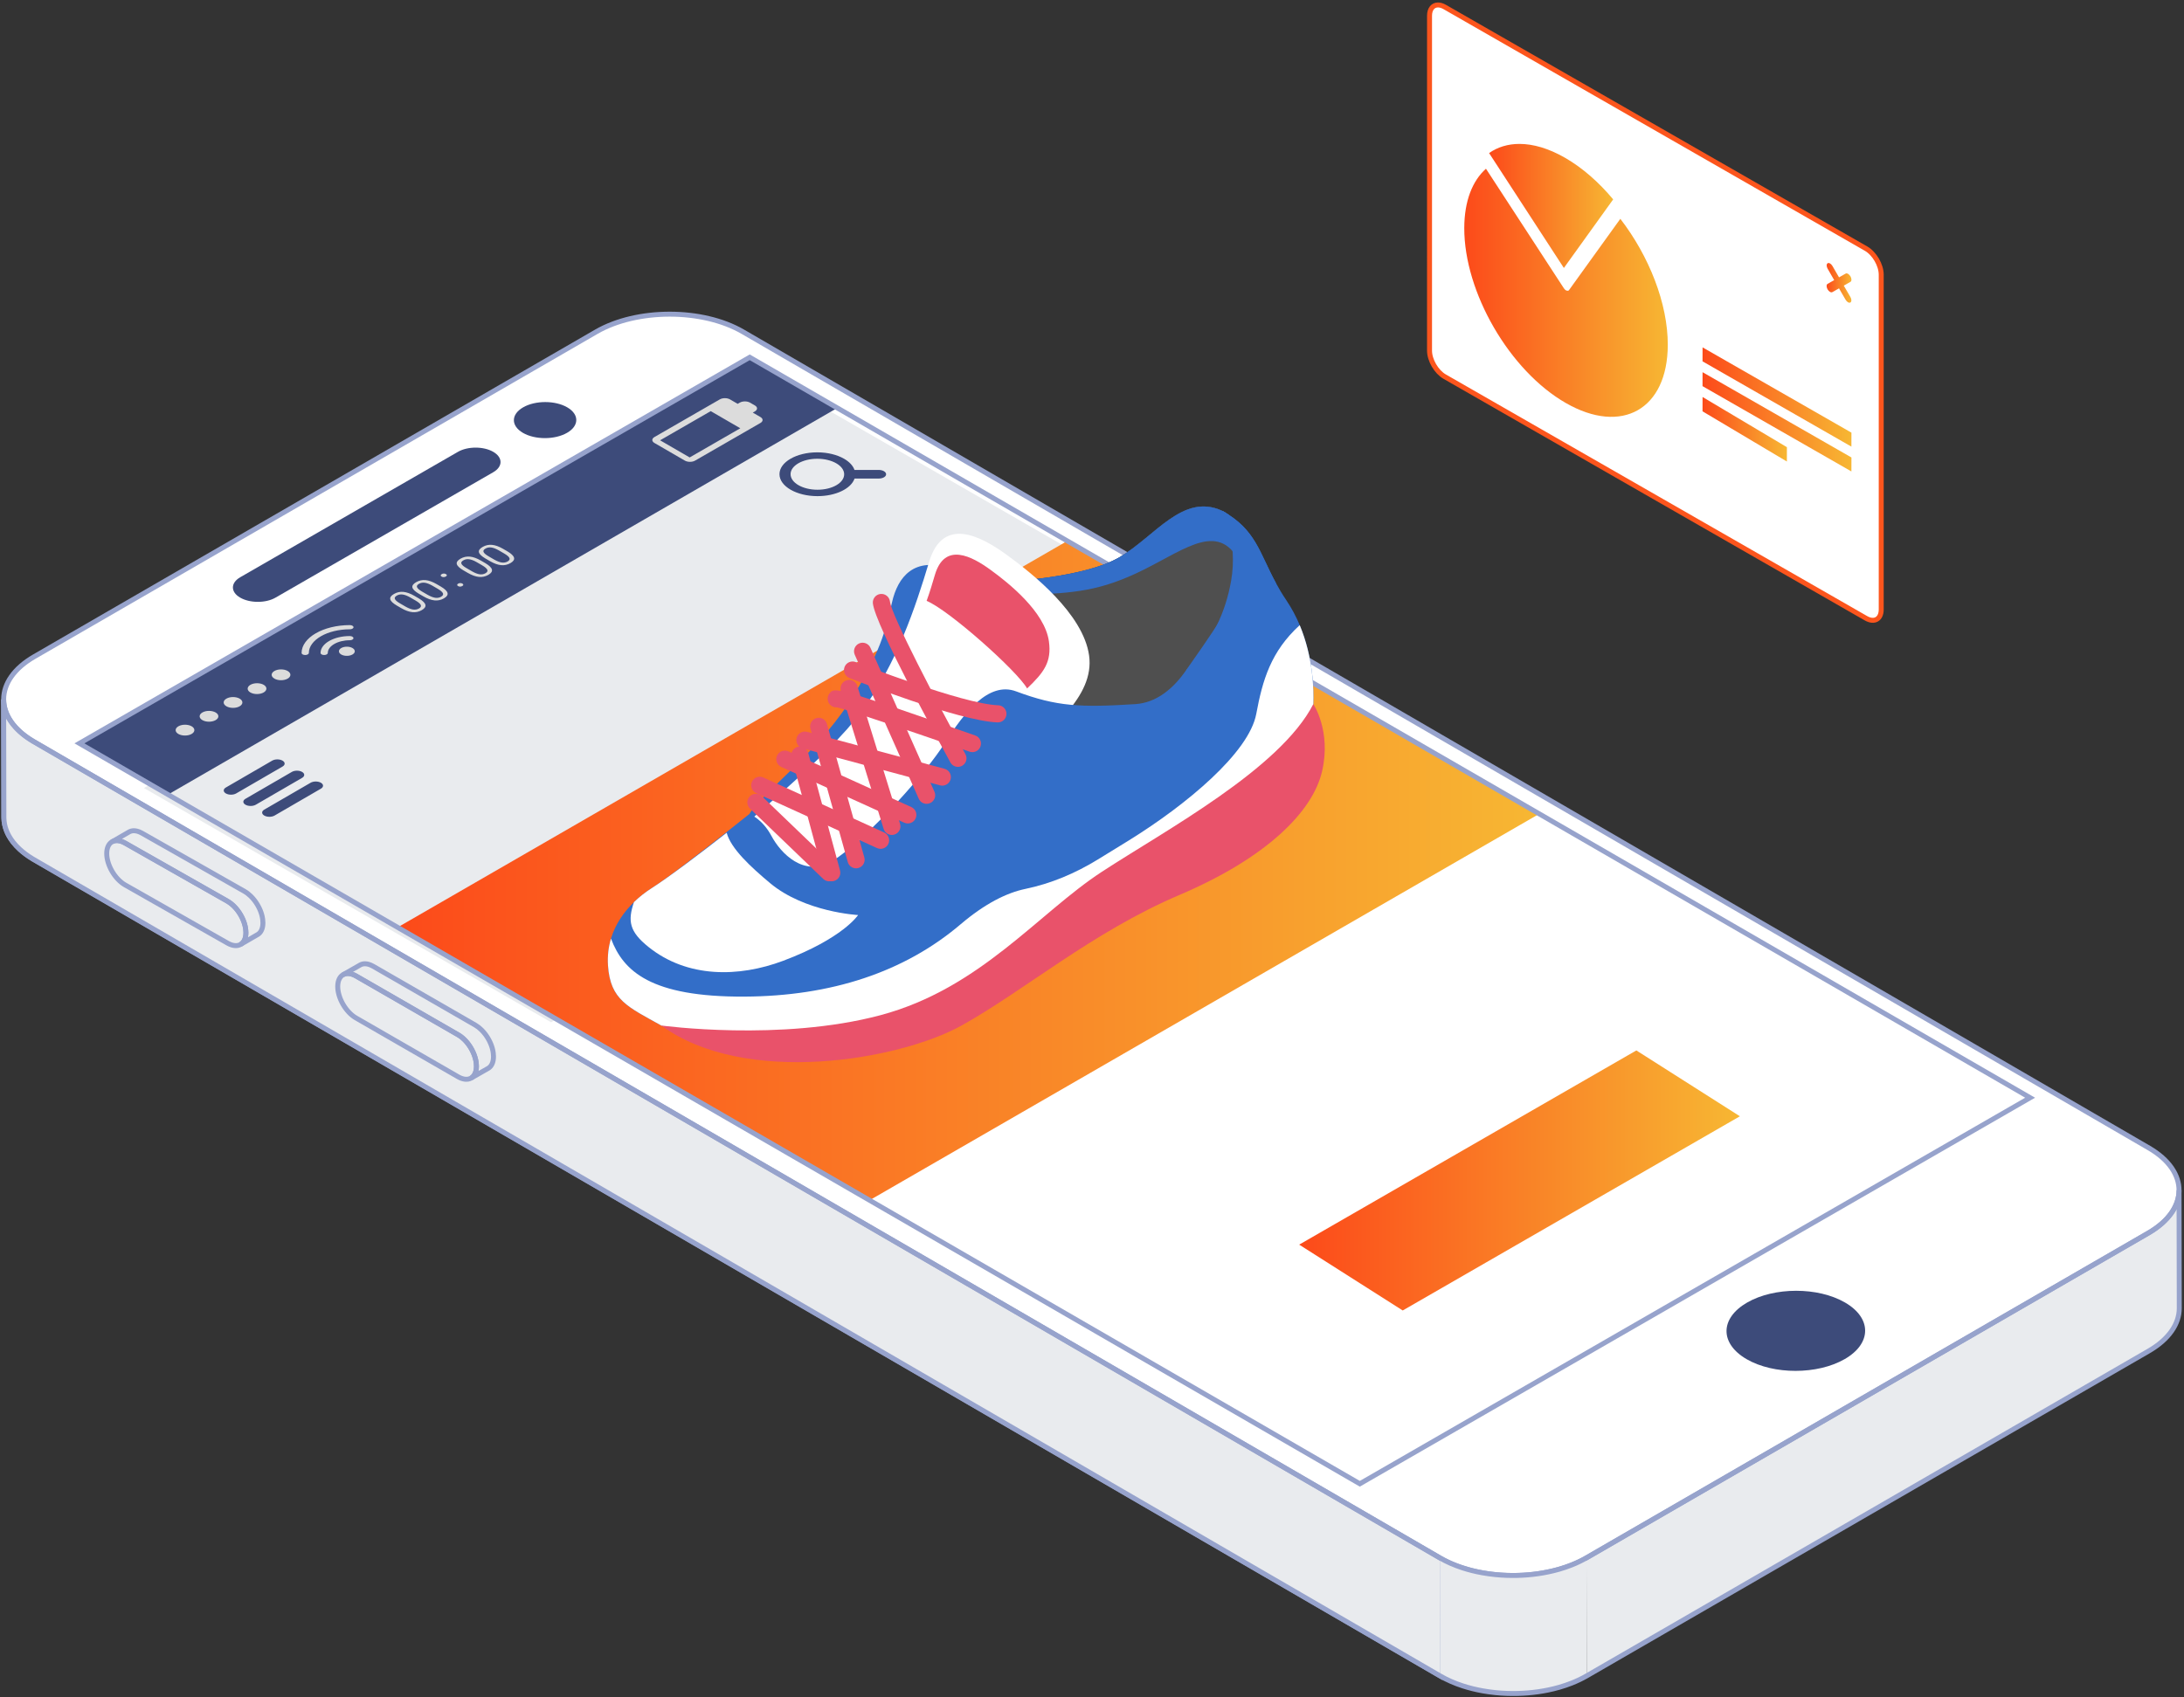 <svg xmlns="http://www.w3.org/2000/svg" width="440" height="342" viewBox="0 0 440 342">
  <rect x="0" y="0" width="440" height="342" fill="#333333" stroke="none"/>
  <defs>
    <linearGradient id="ai-tracking-landing-a" x1="0%" y1="50%" y2="50%">
      <stop offset="0%" stop-color="#FC4A1A"/>
      <stop offset="100%" stop-color="#F7B733"/>
    </linearGradient>
  </defs>
  <g fill="none" fill-rule="evenodd" transform="translate(0 1)">
    <g transform="translate(0 62)">
      <path stroke="#97A3CC" d="M0.739,78.129 C0.75,78.528 0.796,78.929 0.875,79.327 C0.953,79.722 1.067,80.114 1.212,80.503 C1.363,80.903 1.548,81.299 1.769,81.691 C2.007,82.114 2.287,82.531 2.609,82.941 C2.984,83.418 3.417,83.884 3.904,84.336 C4.656,85.03 5.539,85.689 6.556,86.302 C6.641,86.352 6.725,86.402 6.812,86.452 L290.089,250.935 L290.138,274.72 L6.859,110.238 C6.773,110.186 6.688,110.136 6.604,110.086 C5.586,109.473 4.703,108.813 3.952,108.12 C3.464,107.668 3.033,107.202 2.656,106.724 C2.334,106.315 2.056,105.898 1.816,105.475 C1.595,105.083 1.411,104.686 1.26,104.287 C1.114,103.896 1.002,103.504 0.923,103.111 C0.843,102.713 0.799,102.312 0.787,101.913 C0.784,101.851 0.784,101.791 0.783,101.729 L0.736,77.945 C0.736,78.007 0.737,78.067 0.739,78.129 Z"/>
      <path fill="#E9EBEE" d="M.739 78.129C.75 78.528.796 78.929.875 79.327.953 79.722 1.067 80.114 1.212 80.503 1.363 80.903 1.548 81.299 1.769 81.691 2.007 82.114 2.287 82.531 2.609 82.941 2.984 83.418 3.417 83.884 3.904 84.336 4.656 85.03 5.539 85.689 6.556 86.302 6.641 86.352 6.725 86.402 6.812 86.452L290.089 250.935 290.138 274.72 6.859 110.238C6.773 110.186 6.688 110.136 6.604 110.086 5.586 109.473 4.703 108.813 3.952 108.12 3.464 107.668 3.033 107.202 2.656 106.724 2.334 106.315 2.056 105.898 1.816 105.475 1.595 105.083 1.411 104.686 1.26 104.287 1.114 103.896 1.002 103.504.923 103.111.843 102.713.799 102.312.787 101.913.784 101.851.784 101.791.783 101.729L.736 77.945C.736 78.007.737 78.067.739 78.129M439.001 176.833C439.009 179.956 436.949 183.083 432.833 185.465L319.613 250.926 319.66 274.71 432.88 209.249C436.999 206.869 439.056 203.74 439.048 200.617L439.001 176.833z"/>
      <path fill="#FFF" d="M6.908,69.319 C-1.284,74.055 -1.327,81.717 6.812,86.453 L290.09,250.935 C298.213,255.663 311.42,255.663 319.614,250.927 L432.832,185.466 C441.008,180.738 441.067,173.067 432.944,168.34 L149.667,3.858 C141.527,-0.879 128.302,-0.869 120.128,3.858 L6.908,69.319 Z"/>
      <path stroke="#97A3CC" d="M6.908,69.319 C-1.284,74.055 -1.327,81.717 6.812,86.453 L290.09,250.935 C298.213,255.663 311.42,255.663 319.614,250.927 L432.832,185.466 C441.008,180.738 441.067,173.067 432.944,168.34 L149.667,3.858 C141.527,-0.879 128.302,-0.869 120.128,3.858 L6.908,69.319 Z"/>
      <path fill="#E9EBEE" d="M319.613,250.926 C318.667,251.473 317.656,251.957 316.592,252.377 C315.774,252.701 314.924,252.985 314.054,253.236 C313.34,253.439 312.612,253.617 311.873,253.771 C311.192,253.912 310.502,254.032 309.803,254.132 C309.131,254.226 308.455,254.303 307.773,254.359 C307.09,254.415 306.405,254.452 305.719,254.468 C305.007,254.487 304.293,254.482 303.582,254.457 C302.808,254.432 302.036,254.381 301.269,254.304 C300.373,254.214 299.484,254.09 298.611,253.933 C297.251,253.688 295.927,253.36 294.662,252.948 C293.024,252.416 291.481,251.746 290.091,250.935 L290.138,274.721 C291.53,275.528 293.071,276.2 294.71,276.732 C295.976,277.143 297.299,277.472 298.658,277.717 C299.532,277.874 300.42,277.998 301.316,278.088 C302.083,278.163 302.855,278.216 303.631,278.241 C304.342,278.266 305.054,278.271 305.766,278.252 C306.453,278.234 307.138,278.198 307.82,278.142 C308.502,278.086 309.179,278.01 309.85,277.914 C310.549,277.815 311.24,277.696 311.92,277.553 C312.66,277.401 313.389,277.223 314.101,277.02 C314.974,276.77 315.821,276.485 316.639,276.16 C317.703,275.74 318.716,275.257 319.661,274.71 L319.613,250.926 Z"/>
      <path stroke="#97A3CC" d="M439.001,176.833 C439.009,179.956 436.949,183.083 432.833,185.465 L319.613,250.926 C318.669,251.473 317.656,251.957 316.592,252.377 C315.774,252.7 314.925,252.986 314.054,253.237 C313.34,253.439 312.612,253.618 311.873,253.77 C311.192,253.913 310.501,254.032 309.802,254.131 C309.131,254.227 308.454,254.302 307.773,254.358 C307.09,254.416 306.405,254.451 305.719,254.469 C305.007,254.485 304.293,254.482 303.584,254.458 C302.808,254.432 302.035,254.38 301.269,254.304 C300.373,254.215 299.484,254.091 298.611,253.932 C297.251,253.688 295.927,253.36 294.661,252.948 C293.024,252.416 291.481,251.745 290.091,250.935 L6.812,86.452 C6.726,86.402 6.641,86.352 6.556,86.302 C5.539,85.689 4.656,85.03 3.905,84.336 C3.417,83.884 2.984,83.418 2.609,82.941 C2.287,82.531 2.007,82.114 1.769,81.691 C1.548,81.299 1.362,80.903 1.212,80.503 C1.067,80.114 0.955,79.722 0.875,79.327 C0.796,78.929 0.75,78.528 0.738,78.129 C0.737,78.067 0.735,78.007 0.735,77.945 L0.783,101.729 C0.784,101.791 0.784,101.851 0.787,101.913 C0.799,102.312 0.843,102.713 0.924,103.111 C1.002,103.504 1.115,103.896 1.261,104.285 C1.409,104.686 1.595,105.083 1.816,105.475 C2.055,105.898 2.335,106.315 2.656,106.724 C3.033,107.202 3.464,107.668 3.952,108.12 C4.703,108.813 5.587,109.473 6.604,110.086 C6.688,110.136 6.773,110.186 6.859,110.236 L290.138,274.72 C291.53,275.529 293.071,276.201 294.71,276.732 C295.975,277.143 297.298,277.471 298.658,277.716 C299.532,277.874 300.42,277.997 301.316,278.087 C302.084,278.164 302.855,278.216 303.631,278.242 C304.341,278.266 305.055,278.27 305.766,278.251 C306.453,278.235 307.139,278.198 307.82,278.142 C308.502,278.086 309.178,278.009 309.849,277.915 C310.548,277.815 311.24,277.695 311.921,277.554 C312.659,277.401 313.389,277.222 314.101,277.019 C314.973,276.77 315.821,276.484 316.641,276.16 C317.703,275.74 318.716,275.256 319.66,274.71 L432.88,209.249 C436.999,206.869 439.056,203.74 439.048,200.617 L439.001,176.833 Z"/>
      <polygon fill="#E9EBEE" points="16 86.796 273.957 236 409 158.204 151.043 9"/>
      <polygon fill="#FFF" points="16 86.796 273.957 236 409 158.204 151.043 9"/>
      <polygon fill="#E9EBEE" points="29 95.799 111.024 143 246 65.201 163.976 18"/>
      <polygon fill="url(#ai-tracking-landing-a)" points="80 123.937 174.956 179 310 101.064 215.044 46"/>
      <polygon fill="#3D4B7A" points="16 86.972 34.046 97 169 19.027 150.954 9"/>
      <polygon stroke="#97A3CC" points="16 86.796 273.957 236 409 158.204 151.043 9"/>
      <g transform="translate(21 17)">
        <path fill="#3D4B7A" d="M84.397 2.082C86.855.667 90.835.667 93.277 2.082 95.722 3.498 95.708 5.799 93.249 7.216 90.774 8.642 86.794 8.642 84.351 7.226 81.91 5.809 81.921 3.508 84.397 2.082zM27.403 36.319C25.439 37.451 25.429 39.294 27.38 40.425 29.348 41.566 32.538 41.567 34.501 40.435L78.364 15.165C80.328 14.034 80.338 12.189 78.371 11.05 76.419 9.918 73.228 9.918 71.264 11.05L27.403 36.319zM330.993 182.476C325.498 185.642 325.433 190.728 330.891 193.895 336.314 197.04 345.151 197.04 350.648 193.874 356.107 190.728 356.135 185.621 350.711 182.476 345.253 179.31 336.451 179.33 330.993 182.476"/>
        <path stroke="#97A3CC" d="M78.375,132.194 C78.353,132.025 78.324,131.854 78.287,131.681 C78.258,131.541 78.222,131.4 78.184,131.259 C78.148,131.134 78.11,131.009 78.069,130.884 C78.031,130.768 77.989,130.653 77.945,130.539 C77.902,130.428 77.857,130.32 77.81,130.209 C77.762,130.102 77.715,129.996 77.664,129.892 C77.614,129.786 77.561,129.683 77.506,129.58 C77.452,129.476 77.393,129.374 77.334,129.273 C77.272,129.167 77.21,129.064 77.145,128.963 C77.076,128.855 77.005,128.749 76.933,128.647 C76.853,128.535 76.772,128.425 76.688,128.316 C76.591,128.192 76.493,128.07 76.389,127.954 C76.26,127.806 76.126,127.662 75.987,127.525 C75.601,127.146 75.184,126.821 74.75,126.569 L54.177,114.715 C54.001,114.615 53.829,114.53 53.661,114.46 C53.514,114.399 53.368,114.349 53.226,114.311 C53.116,114.282 53.008,114.258 52.902,114.242 C52.808,114.227 52.717,114.219 52.627,114.216 C52.544,114.211 52.463,114.213 52.382,114.216 C52.307,114.221 52.232,114.23 52.16,114.242 C52.089,114.255 52.02,114.271 51.952,114.291 C51.886,114.31 51.821,114.333 51.758,114.358 C51.694,114.386 51.632,114.416 51.573,114.449 L48.597,116.147 L48.114,116.422 C48.122,116.419 48.129,116.416 48.135,116.412 C48.195,116.378 48.257,116.349 48.32,116.321 C48.384,116.296 48.449,116.272 48.515,116.252 C48.583,116.234 48.652,116.218 48.723,116.205 C48.795,116.191 48.868,116.183 48.945,116.178 C49.025,116.175 49.106,116.174 49.188,116.177 C49.278,116.18 49.371,116.19 49.464,116.205 C49.57,116.221 49.677,116.243 49.789,116.274 C49.929,116.312 50.075,116.361 50.222,116.422 C50.39,116.493 50.563,116.578 50.738,116.678 L71.311,128.532 C71.746,128.782 72.163,129.107 72.549,129.488 C72.687,129.624 72.821,129.767 72.952,129.915 C73.054,130.033 73.154,130.153 73.25,130.278 C73.334,130.387 73.415,130.498 73.494,130.609 C73.567,130.712 73.637,130.817 73.707,130.925 C73.771,131.027 73.835,131.13 73.895,131.236 C73.956,131.335 74.013,131.438 74.068,131.543 C74.122,131.646 74.175,131.749 74.227,131.854 C74.277,131.959 74.325,132.065 74.372,132.171 C74.418,132.281 74.464,132.391 74.507,132.5 C74.551,132.615 74.592,132.731 74.63,132.847 C74.673,132.97 74.711,133.095 74.745,133.22 C74.785,133.363 74.819,133.504 74.85,133.644 C74.885,133.816 74.915,133.986 74.938,134.157 C74.969,134.401 74.985,134.643 74.985,134.881 C74.981,136.044 74.573,136.862 73.913,137.245 L77.35,135.283 C78.011,134.899 78.42,134.082 78.423,132.919 C78.424,132.682 78.408,132.44 78.375,132.194 Z"/>
        <path stroke="#97A3CC" d="M50.738 116.679C48.709 115.51 47.047 116.44 47.04 118.782 47.034 121.123 48.684 123.962 50.714 125.13L71.287 136.984C73.329 138.16 74.979 137.222 74.985 134.882 74.991 132.54 73.354 129.707 71.311 128.532L50.738 116.679zM31.918 105.227C31.895 105.058 31.864 104.887 31.827 104.715 31.796 104.574 31.76 104.433 31.721 104.293 31.685 104.168 31.646 104.043 31.604 103.918 31.564 103.804 31.522 103.689 31.478 103.573 31.433 103.464 31.389 103.355 31.341 103.245 31.293 103.139 31.243 103.033 31.192 102.929 31.142 102.825 31.089 102.72 31.033 102.619 30.977 102.514 30.918 102.413 30.859 102.312 30.797 102.207 30.734 102.104 30.667 102.003 30.598 101.897 30.526 101.791 30.452 101.688 30.373 101.576 30.292 101.466 30.206 101.36 30.109 101.235 30.01 101.116 29.906 100.999 29.774 100.85 29.64 100.708 29.5 100.572 29.111 100.196 28.695 99.873 28.257 99.624L7.61 87.898C7.435 87.798 7.263 87.714 7.095 87.645 6.946 87.585 6.802 87.537 6.659 87.498 6.55 87.469 6.441 87.447 6.335 87.432 6.24 87.417 6.149 87.409 6.059 87.406 5.977 87.403 5.894 87.404 5.816 87.409 5.739 87.414 5.666 87.423 5.592 87.437 5.521 87.45 5.454 87.466 5.386 87.485 5.319 87.506 5.253 87.528 5.191 87.556 5.128 87.582 5.066 87.613 5.007 87.647L2.041 89.364 1.561 89.642C1.567 89.637 1.574 89.634 1.58 89.63 1.641 89.596 1.701 89.565 1.766 89.539 1.828 89.512 1.893 89.489 1.96 89.468 2.027 89.449 2.096 89.433 2.167 89.42 2.239 89.407 2.312 89.398 2.389 89.392 2.469 89.387 2.55 89.386 2.634 89.389 2.724 89.392 2.815 89.401 2.909 89.415 3.015 89.43 3.123 89.454 3.233 89.483 3.375 89.52 3.521 89.568 3.668 89.629 3.837 89.698 4.01 89.781 4.185 89.881L24.832 101.607C25.268 101.856 25.686 102.179 26.075 102.556 26.214 102.691 26.349 102.833 26.48 102.982 26.583 103.098 26.684 103.219 26.781 103.342 26.865 103.451 26.947 103.56 27.027 103.671 27.1 103.774 27.173 103.879 27.242 103.986 27.307 104.087 27.372 104.19 27.433 104.295 27.492 104.396 27.551 104.498 27.607 104.602 27.662 104.705 27.715 104.808 27.766 104.912 27.818 105.017 27.867 105.122 27.914 105.228 27.962 105.339 28.008 105.447 28.051 105.556 28.096 105.671 28.139 105.785 28.177 105.902 28.22 106.027 28.26 106.15 28.295 106.275 28.335 106.416 28.37 106.557 28.401 106.697 28.438 106.87 28.469 107.041 28.493 107.21 28.525 107.454 28.543 107.697 28.544 107.933 28.547 109.098 28.144 109.917 27.486 110.305L30.912 108.321C31.57 107.933 31.974 107.114 31.97 105.952 31.97 105.715 31.952 105.472 31.918 105.227z"/>
        <path stroke="#97A3CC" d="M4.185,89.881 C2.149,88.724 0.493,89.665 0.501,92.007 C0.508,94.348 2.177,97.176 4.213,98.333 L24.86,110.061 C26.908,111.225 28.552,110.275 28.545,107.935 C28.536,105.594 26.88,102.772 24.832,101.607 L4.185,89.881 Z"/>
        <path fill="#336EC8" d="M223.253,65.378 C208.224,76.334 189.076,76.019 189.076,76.019 L174.122,61.882 L178.937,38.054 L179.064,37.412 C182.299,37.181 197.372,36.481 204.547,32.287 C211.728,28.091 217.332,19.232 225.272,22.959 C228.257,24.358 230.835,29.154 232.096,35.174 C234.191,45.165 232.635,58.541 223.253,65.378"/>
        <path fill="#4F4F4F" d="M223.253,65.378 C208.224,76.334 189.076,76.019 189.076,76.019 L174.122,61.882 L178.937,38.054 L179.064,37.412 C182.299,37.181 197.372,36.481 204.547,32.287 C211.728,28.091 217.332,19.232 225.272,22.959 C228.257,24.358 230.835,29.154 232.096,35.174 C234.191,45.165 232.635,58.541 223.253,65.378"/>
        <path fill="#336EC8" d="M232.096 35.174C231.023 35.957 229.938 35.698 229.068 33.839 224.865 24.847 218.209 30.419 209.45 34.79 200.693 39.159 195.262 39.509 186.153 39.859 186.153 39.859 182.545 39.494 178.937 38.054L179.064 37.411C182.299 37.18 197.372 36.482 204.547 32.286 211.728 28.092 217.332 19.233 225.272 22.96 228.257 24.358 230.836 29.153 232.096 35.174M129.983 84.023C132.086 80.293 143.296 71.903 149.836 61.883 156.376 51.861 157.543 46.5 158.711 41.372 159.879 36.246 163.148 32.05 170.622 34.614 178.095 37.178 183.767 43.004 179.063 54.891 174.359 66.777 183.701 60.798 170.622 76.022 157.543 91.247 157.31 92.323 148.433 97.961 139.56 103.6 129.983 84.023 129.983 84.023"/>
        <path fill="#FFF" d="M183.935,73.302 C190.322,67.082 199.583,60.484 198.415,52.094 C197.248,43.703 186.972,35.547 181.833,31.817 C176.694,28.089 168.987,23.895 166.185,33.215 C163.381,42.539 159.645,53.725 152.638,63.281 C145.631,72.836 128.815,85.888 126.013,89.15 C123.209,92.414 126.48,102.9 139.093,99.404 C151.704,95.908 177.659,79.413 183.935,73.302"/>
        <path fill="#E9526A" d="M185.926,58.735 C189.343,55.478 190.896,53.387 190.318,49.234 C189.487,43.259 182.168,37.451 178.51,34.795 C174.85,32.14 169.364,29.153 167.366,35.791 C166.746,37.853 166.48,38.84 165.682,41.085 C170.139,42.908 183.906,55.176 185.926,58.735"/>
        <path fill="#336EC8" d="M240.409,72.124 C239.624,73.833 238.821,75.332 238.121,76.335 C238.121,76.335 226.369,83.019 211.153,93.525 C206.866,96.485 202.301,99.742 197.649,103.246 C193.955,106.026 190.213,108.947 186.5,111.993 C185.39,112.912 184.242,113.779 183.065,114.591 C157.791,132.306 118.648,130.235 112.237,126.652 C105.519,122.909 101.958,121.545 101.489,114.554 C101.365,112.624 101.594,110.81 102.092,109.138 C102.954,106.283 104.629,103.819 106.715,101.795 C107.826,100.716 109.059,99.76 110.351,98.94 C113.778,96.752 121.424,90.794 126.103,87.106 C128.4,85.292 129.979,84.024 129.979,84.024 C129.979,84.024 132.555,84.959 134.42,88.453 C136.287,91.949 140.957,96.839 146.564,93.572 C149.685,91.758 154.947,86.86 159.819,81.568 C163.704,77.356 167.351,72.887 169.456,69.573 C173.083,63.844 178.098,57.217 183.706,59.318 C191.935,62.402 196.778,62.584 207.756,61.886 C211.956,61.61 215.374,58.812 217.986,55.02 C222.205,48.899 228.542,40.553 228.542,35.663 C228.542,27.995 225.47,23.267 225.277,22.971 C232.025,26.725 232.695,31.336 236.065,37.507 C236.648,38.595 237.317,39.721 238.121,40.906 C239.232,42.558 240.131,44.268 240.85,45.976 C243.575,52.47 243.701,58.935 243.586,61.886 C243.499,64.379 242.008,68.666 240.409,72.124 Z"/>
        <path fill="#FFF" d="M240.848,45.976 C235.052,51.276 233.365,57.009 232.096,63.847 C230.645,71.671 218.034,82.158 206.473,89.325 C204.524,90.533 202.382,91.843 200.165,93.204 C195.662,95.97 190.75,98.056 185.573,99.127 C181.828,99.904 177.436,102.08 172.533,106.252 C161.189,115.906 146.449,120.742 128.965,120.83 C110.109,120.924 104.568,115.712 102.094,109.139 C101.59,110.811 101.366,112.622 101.491,114.551 C101.956,121.543 105.521,122.907 112.233,126.653 C118.646,130.234 157.771,132.293 183.047,114.589 L183.063,114.593 C183.245,114.466 183.422,114.332 183.603,114.202 C183.87,114.01 184.14,113.819 184.403,113.622 C185.115,113.095 185.818,112.557 186.503,111.993 C190.217,108.945 193.959,106.021 197.651,103.245 C202.304,99.742 206.865,96.484 211.154,93.528 C226.371,83.019 238.121,76.334 238.121,76.334 C238.815,75.335 239.628,73.831 240.413,72.125 C242.01,68.664 243.497,64.379 243.587,61.883 C243.7,58.932 243.573,52.471 240.848,45.976"/>
        <path fill="#E9526A" d="M112.233 126.654C112.233 126.654 136.289 129.935 156.376 124.575 176.461 119.213 188.138 104.066 200.984 95.676 213.83 87.286 236.91 74.934 243.587 61.882 243.587 61.882 247.229 67.242 245.359 75.4 243.491 83.558 234.149 92.879 216.632 100.337 199.116 107.795 185.336 119.643 172.725 126.654 160.112 133.665 129.05 138.987 112.233 126.654M171.988 74.535C171.376 74.535 170.784 74.211 170.47 73.638 167.954 69.061 155.375 46.008 154.856 41.611 154.744 40.664 155.424 39.805 156.372 39.693 157.323 39.583 158.182 40.261 158.294 41.208 158.634 44.086 167.802 61.607 173.502 71.976 173.963 72.813 173.657 73.863 172.819 74.321 172.555 74.465 172.268 74.535 171.988 74.535"/>
        <path fill="#E9526A" d="M180.042,65.573 C180.021,65.573 180.004,65.573 179.983,65.573 C172.163,65.313 151.023,56.983 150.127,56.629 C149.239,56.277 148.804,55.275 149.156,54.387 C149.507,53.5 150.514,53.066 151.403,53.418 C151.616,53.503 172.876,61.881 180.098,62.12 C181.054,62.152 181.801,62.95 181.77,63.903 C181.739,64.836 180.972,65.573 180.042,65.573"/>
        <path fill="#E9526A" d="M165.683,81.984 C165.019,81.984 164.385,81.601 164.099,80.957 L151.204,51.941 C150.815,51.069 151.21,50.049 152.083,49.662 C152.955,49.274 153.981,49.67 154.367,50.54 L167.262,79.556 C167.651,80.428 167.257,81.448 166.384,81.835 C166.155,81.937 165.917,81.984 165.683,81.984"/>
        <path fill="#E9526A" d="M174.903,71.566 C174.713,71.566 174.52,71.535 174.33,71.469 C165.113,68.244 150.115,63.109 147.625,62.543 C147.021,62.587 146.402,62.321 146.04,61.779 C145.627,61.162 145.652,60.323 146.109,59.735 C147.127,58.428 147.208,58.319 175.476,68.21 C176.377,68.526 176.852,69.511 176.535,70.411 C176.285,71.122 175.617,71.566 174.903,71.566"/>
        <path fill="#E9526A" d="M158.676,88.255 C157.937,88.255 157.253,87.778 157.023,87.037 L148.411,59.246 C148.128,58.334 148.64,57.367 149.552,57.086 C150.464,56.801 151.434,57.314 151.717,58.225 L160.329,86.017 C160.612,86.929 160.101,87.896 159.189,88.177 C159.017,88.23 158.846,88.255 158.676,88.255"/>
        <path fill="#E9526A" d="M168.841,78.316 C168.691,78.316 168.541,78.297 168.389,78.256 L140.713,70.808 C139.789,70.56 139.244,69.611 139.493,68.691 C139.742,67.769 140.69,67.224 141.615,67.474 L169.29,74.922 C170.214,75.17 170.761,76.118 170.512,77.039 C170.303,77.809 169.604,78.316 168.841,78.316"/>
        <path fill="#E9526A" d="M151.464,94.979 C150.705,94.979 150.011,94.479 149.798,93.716 L142.277,66.831 C142.019,65.914 142.556,64.961 143.477,64.706 C144.394,64.442 145.353,64.985 145.609,65.904 L153.132,92.787 C153.388,93.706 152.85,94.658 151.929,94.916 C151.775,94.958 151.617,94.979 151.464,94.979"/>
        <path fill="#E9526A" d="M161.888,85.936 C161.649,85.936 161.404,85.886 161.173,85.782 L136.406,74.553 C135.535,74.159 135.151,73.134 135.545,72.267 C135.943,71.398 136.967,71.014 137.838,71.41 L162.604,82.637 C163.474,83.031 163.86,84.056 163.464,84.923 C163.174,85.561 162.545,85.936 161.888,85.936"/>
        <path fill="#E9526A" d="M146.565,97.59 C145.802,97.59 145.103,97.083 144.894,96.313 L138.483,72.615 C138.234,71.695 138.779,70.747 139.702,70.498 C140.625,70.25 141.573,70.795 141.824,71.716 L148.237,95.414 C148.486,96.335 147.941,97.283 147.017,97.53 C146.865,97.571 146.715,97.59 146.565,97.59"/>
        <path fill="#E9526A" d="M156.402,91.051 C156.162,91.051 155.917,91.002 155.686,90.896 L131.35,79.815 C130.481,79.42 130.098,78.396 130.494,77.528 C130.892,76.662 131.917,76.278 132.787,76.675 L157.121,87.754 C157.991,88.149 158.374,89.174 157.977,90.041 C157.686,90.678 157.059,91.051 156.402,91.051"/>
        <path fill="#E9526A" d="M146.044,97.59 C145.612,97.59 145.181,97.43 144.846,97.108 L130.087,82.933 C129.398,82.27 129.377,81.178 130.041,80.491 C130.704,79.803 131.799,79.785 132.487,80.442 L147.243,94.619 C147.933,95.281 147.955,96.373 147.292,97.061 C146.952,97.412 146.499,97.59 146.044,97.59"/>
        <path fill="#FFF" d="M151.877,104.392 C151.877,104.392 148.846,109.083 136.757,113.622 C127.848,116.965 117.487,117.118 109.648,110.825 C105.781,107.72 105.438,105.594 106.719,101.791 C107.827,100.715 109.06,99.757 110.349,98.939 C113.775,96.75 120.724,91.493 125.398,87.807 C126.24,91.003 130.262,94.714 134.143,97.96 C141.165,103.833 151.877,104.392 151.877,104.392"/>
        <path fill="#336EC8" d="M236.063,37.509 C234.219,41.409 231.242,41.02 228.194,46.5 C224.69,52.792 217.984,55.024 217.984,55.024 C217.984,55.024 217.984,55.017 217.991,55.009 C223.289,49.045 225.916,43.354 227.023,37.062 C228.443,28.991 225.272,22.96 225.272,22.96 C232.026,26.728 232.699,31.336 236.063,37.509"/>
        <polygon fill="url(#ai-tracking-landing-a)" points="240.741 170.81 261.6 184.077 329.529 144.943 308.669 131.676"/>
        <polygon fill="#FFF" points="220.166 134.869 221.985 135.919 221.635 136.123 219.815 135.073"/>
        <path fill="#FFF" d="M219.567,134.441 C219.626,134.475 219.662,134.525 219.659,134.579 C219.654,134.687 219.502,134.775 219.309,134.781 C219.22,134.781 219.137,134.76 219.077,134.725 C219.018,134.691 218.981,134.645 218.984,134.594 C218.997,134.482 219.149,134.395 219.334,134.391 C219.424,134.387 219.507,134.407 219.567,134.441"/>
        <polygon fill="#FFF" points="227.46 132.744 227.11 132.947 224.299 131.328 224.651 131.124"/>
        <path fill="#FFF" d="M230.689,130.636 C230.752,130.672 230.787,130.726 230.782,130.786 C230.777,130.894 230.618,130.985 230.431,130.988 C230.335,130.988 230.247,130.967 230.182,130.929 C230.119,130.892 230.079,130.842 230.079,130.786 C230.085,130.678 230.242,130.586 230.428,130.582 C230.533,130.578 230.624,130.6 230.689,130.636"/>
        <path fill="#3D4B7A" d="M20.081 5.696C20.654 6.025 20.649 6.562 20.081 6.891L10.742 12.309C10.166 12.641 9.245 12.641 8.672 12.312 8.1 11.981 8.09 11.446 8.666 11.112L18.006 5.696C18.575 5.365 19.508 5.365 20.081 5.696M12.345 1.239C12.918 1.57 12.914 2.105 12.345 2.434L3.006 7.852C2.43 8.185 1.509 8.185.936 7.855.364 7.525.354 6.989.93 6.656L10.269 1.239C10.84.91 11.772.91 12.345 1.239M16.288 3.511C16.86 3.84 16.864 4.38 16.294 4.711L6.955 10.127C6.379 10.46 5.452 10.456 4.879 10.127 4.307 9.796 4.304 9.265 4.879 8.931L14.22 3.514C14.788 3.184 15.715 3.18 16.288 3.511" transform="translate(23.573 72.037)"/>
        <path fill="#3D4B7A" d="M143.695,18.687 C146.671,18.69 149.081,17.292 149.071,15.569 C149.066,14.706 148.458,13.925 147.477,13.36 C146.495,12.796 145.143,12.446 143.653,12.446 C140.669,12.446 138.26,13.844 138.274,15.564 C138.279,16.426 138.887,17.208 139.869,17.772 C140.85,18.337 142.202,18.687 143.695,18.687 M157.521,15.564 C157.532,16.048 156.86,16.437 156.022,16.435 L151.164,16.437 C150.47,18.457 147.404,19.979 143.695,19.979 C141.586,19.979 139.676,19.485 138.291,18.687 C136.906,17.89 136.045,16.787 136.038,15.569 C136.023,13.133 139.43,11.157 143.652,11.152 C145.756,11.152 147.665,11.646 149.052,12.443 C150.098,13.047 150.846,13.825 151.149,14.695 L156.011,14.695 C156.428,14.695 156.804,14.792 157.077,14.95 C157.351,15.107 157.52,15.325 157.521,15.564"/>
        <g transform="translate(14.26)">
          <path fill="#DCDCDC" d="M13.016 62.33C13.76 61.9 13.755 61.21 13.024 60.785 12.292 60.361 11.096 60.357 10.352 60.785 9.615 61.21 9.618 61.9 10.35 62.325 11.081 62.75 12.279 62.755 13.016 62.33M8.184 65.113C8.92 64.689 8.917 63.998 8.184 63.573 7.453 63.149 6.257 63.145 5.52 63.568 4.776 63.998 4.779 64.689 5.511 65.113 6.243 65.538 7.44 65.543 8.184 65.113M3.344 67.902C4.081 67.477 4.084 66.781 3.353 66.357 2.621 65.933 1.417 65.933.681 66.357-.056 66.781-.06 67.477.672 67.902 1.404 68.327 2.608 68.327 3.344 67.902M22.694 56.753C23.431 56.328 23.428 55.637 22.696 55.212 21.963 54.789 20.767 54.784 20.03 55.209 19.286 55.637 19.289 56.328 20.022 56.753 20.754 57.178 21.95 57.182 22.694 56.753M17.855 59.542C18.592 59.117 18.595 58.421 17.864 57.997 17.132 57.573 15.928 57.573 15.191 57.997 14.455 58.421 14.45 59.117 15.182 59.542 15.915 59.967 17.118 59.967 17.855 59.542M54.562 36.173C54.702 36.092 54.768 36.004 54.769 35.919 54.755 35.833 54.696 35.757 54.579 35.689 54.462 35.622 54.323 35.583 54.176 35.575 54.021 35.57 53.875 35.613 53.734 35.694 53.588 35.777 53.52 35.858 53.52 35.952 53.528 36.042 53.592 36.121 53.71 36.191 53.827 36.258 53.959 36.292 54.112 36.296 54.267 36.292 54.414 36.258 54.562 36.173M57.042 37.611C56.902 37.692 56.836 37.782 56.843 37.87 56.849 37.96 56.908 38.036 57.032 38.108 57.142 38.172 57.282 38.21 57.428 38.21 57.583 38.214 57.729 38.172 57.87 38.091 58.017 38.007 58.084 37.926 58.076 37.836 58.076 37.751 58.012 37.672 57.901 37.607 57.777 37.535 57.645 37.501 57.492 37.497 57.337 37.492 57.19 37.526 57.042 37.611M64.334 32.78C64.913 33.107 65.417 33.299 65.843 33.357 66.275 33.413 66.665 33.34 67.011 33.141 67.358 32.941 67.484 32.708 67.375 32.449 67.259 32.186 66.916 31.884 66.323 31.54L65.211 30.896C64.654 30.582 64.156 30.386 63.73 30.327 63.299 30.264 62.901 30.339 62.549 30.544 62.186 30.752 62.054 30.98 62.161 31.23 62.263 31.486 62.608 31.778 63.2 32.122L64.334 32.78M61.977 30.213C62.574 29.869 63.206 29.733 63.873 29.797 64.541 29.86 65.282 30.127 66.08 30.591L67.008 31.129C67.761 31.583 68.2 31.999 68.301 32.39 68.402 32.772 68.165 33.137 67.583 33.472 66.986 33.816 66.354 33.951 65.678 33.884 65.003 33.816 64.256 33.544 63.445 33.072L62.544 32.55C61.768 32.093 61.33 31.677 61.23 31.295 61.136 30.917 61.381 30.557 61.977 30.213M59.874 35.151C60.452 35.478 60.957 35.669 61.383 35.729 61.816 35.783 62.206 35.711 62.551 35.511 62.897 35.312 63.024 35.079 62.915 34.82 62.799 34.557 62.455 34.256 61.863 33.912L60.751 33.267C60.195 32.952 59.696 32.758 59.272 32.698 58.839 32.634 58.441 32.711 58.089 32.915 57.726 33.122 57.594 33.352 57.703 33.602 57.804 33.856 58.148 34.149 58.74 34.493L59.874 35.151M57.517 32.583C58.114 32.24 58.746 32.104 59.415 32.167 60.082 32.232 60.822 32.499 61.619 32.961L62.548 33.5C63.303 33.955 63.74 34.371 63.84 34.76 63.942 35.142 63.705 35.507 63.123 35.842 62.526 36.186 61.894 36.322 61.219 36.254 60.545 36.186 59.796 35.916 58.984 35.444L58.084 34.922C57.308 34.463 56.87 34.047 56.77 33.665 56.676 33.287 56.92 32.927 57.517 32.583M50.933 39.885C51.512 40.211 52.016 40.402 52.442 40.463 52.875 40.517 53.265 40.445 53.61 40.245 53.956 40.047 54.083 39.813 53.974 39.554 53.859 39.291 53.514 38.99 52.922 38.646L51.81 38C51.254 37.686 50.755 37.491 50.331 37.433 49.897 37.368 49.5 37.444 49.148 37.649 48.785 37.856 48.653 38.085 48.762 38.335 48.863 38.591 49.207 38.884 49.799 39.228L50.933 39.885M48.576 37.317C49.173 36.974 49.805 36.837 50.474 36.902 51.141 36.965 51.881 37.233 52.679 37.694L53.607 38.234C54.362 38.688 54.799 39.104 54.899 39.494 55.001 39.876 54.764 40.241 54.182 40.576 53.585 40.92 52.953 41.055 52.278 40.987 51.604 40.92 50.855 40.649 50.043 40.177L49.143 39.656C48.367 39.197 47.929 38.782 47.829 38.4 47.736 38.021 47.979 37.661 48.576 37.317M46.473 42.256C47.052 42.582 47.557 42.773 47.982 42.834 48.415 42.888 48.805 42.816 49.152 42.616 49.498 42.418 49.623 42.184 49.514 41.925 49.399 41.662 49.056 41.361 48.464 41.017L47.35 40.371C46.794 40.057 46.295 39.863 45.871 39.804 45.437 39.739 45.041 39.815 44.688 40.02 44.325 40.227 44.192 40.456 44.302 40.706 44.403 40.962 44.746 41.255 45.339 41.599L46.473 42.256M44.116 39.688C44.713 39.345 45.345 39.208 46.013 39.273 46.681 39.336 47.42 39.604 48.219 40.065L49.147 40.605C49.901 41.059 50.341 41.475 50.441 41.865 50.541 42.247 50.304 42.613 49.722 42.947 49.125 43.291 48.493 43.428 47.818 43.359 47.143 43.291 46.395 43.02 45.583 42.548L44.683 42.027C43.907 41.568 43.469 41.153 43.369 40.771 43.276 40.393 43.521 40.032 44.116 39.688"/>
          <polygon fill="#3D4B7A" points="113.885 6.302 107.929 2.847 97.726 8.725 103.683 12.179"/>
          <path fill="#DCDCDC" d="M107.929 2.848L97.726 8.725 103.683 12.18 113.885 6.302 107.929 2.848zM116.399 3.145L117.95 4.044C118.514 4.372 118.517 4.901 117.951 5.229L104.773 12.821C104.207 13.147 103.282 13.147 102.718 12.821L96.578 9.26C96.014 8.934 96.017 8.399 96.584 8.072L109.761.479C110.33.153 111.246.157 111.811.484L113.355 1.379 113.782 1.133C114.348.805 115.273.805 115.837 1.133L116.84 1.714C117.403 2.042 117.393 2.573 116.826 2.899L116.399 3.145zM31.055 49.169C29.987 49.783 29.324 50.634 29.318 51.572 29.316 51.809 29.639 51.996 30.05 51.996 30.247 52 30.424 51.95 30.557 51.874 30.689 51.797 30.778 51.694 30.779 51.577 30.782 50.871 31.283 50.232 32.089 49.769 32.893 49.304 34.001 49.017 35.221 49.017 35.419 49.017 35.598 48.97 35.731 48.894 35.862 48.819 35.944 48.713 35.949 48.597 35.943 48.363 35.622 48.176 35.218 48.172 33.595 48.172 32.123 48.554 31.055 49.169M33.493 50.584C33.244 50.728 33.074 50.921 33.034 51.139 32.937 51.644 33.557 52.099 34.44 52.157 34.939 52.19 35.415 52.084 35.747 51.891 35.994 51.749 36.164 51.559 36.205 51.343 36.304 50.83 35.675 50.38 34.795 50.32 34.296 50.289 33.824 50.395 33.493 50.584"/>
          <path fill="#DCDCDC" d="M28.367,47.61 C26.605,48.625 25.509,50.027 25.5,51.572 C25.499,51.809 25.82,51.996 26.232,51.996 C26.43,52 26.607,51.95 26.739,51.874 C26.872,51.797 26.96,51.694 26.96,51.577 C26.972,50.262 27.904,49.073 29.401,48.21 C30.898,47.347 32.961,46.814 35.233,46.811 C35.43,46.811 35.611,46.764 35.742,46.689 C35.875,46.612 35.957,46.508 35.962,46.39 C35.956,46.156 35.633,45.97 35.23,45.965 C32.557,45.965 30.129,46.596 28.367,47.61"/>
        </g>
      </g>
    </g>
    <g transform="translate(288)">
      <path fill="#FFF" stroke="#FC551D" d="M0.001,2.167 L1.81918618e-05,69.628 C-0.006,71.573 1.362,73.928 3.058,74.901 L87.922,123.582 C89.617,124.554 90.994,123.775 91,121.831 L91,54.368 C91.006,52.434 89.637,50.071 87.943,49.098 L3.078,0.416 C2.586,0.133 2.12,0 1.706,0 C0.7,0 0.004,0.795 0.001,2.167"/>
      <path d="M7,45 C7,57.949 16.131,73.695 27.434,80.197 C38.758,86.714 47.964,81.478 48,68.516 C48,68.49 48,68.463 48,68.436 L7,45 Z"/>
      <path fill="url(#ai-tracking-landing-a)" d="M7,44.931 C6.963,57.891 16.108,73.684 27.434,80.198 C38.758,86.713 47.964,81.478 48,68.52 C48.024,60.131 44.202,50.567 38.441,43.094 L28.098,57.462 C27.997,57.611 27.822,57.646 27.497,57.518 C27.336,57.426 27.178,57.269 27.056,57.078 L11.37,33 C8.65,35.421 7.015,39.49 7,44.931"/>
      <path fill="url(#ai-tracking-landing-a)" d="M12,29.845 L27.066,53 L37,39.179 C34.121,35.737 30.826,32.822 27.316,30.803 C24.012,28.901 20.889,28 18.121,28 C15.795,28 13.721,28.635 12,29.845"/>
      <polygon fill="url(#ai-tracking-landing-a)" points="55 76.815 84.993 94 85 91.185 55.007 74"/>
      <polygon fill="url(#ai-tracking-landing-a)" points="55 81.887 71.994 92 72 89.113 55.008 79"/>
      <polygon fill="url(#ai-tracking-landing-a)" points="55 71.815 84.993 89 85 86.185 55.009 69"/>
      <path fill="url(#ai-tracking-landing-a)" d="M80.207,52.046 C79.949,52.207 79.949,52.701 80.204,53.145 L81.527,55.447 L80.196,56.204 C79.936,56.353 79.935,56.846 80.191,57.306 C80.327,57.539 80.501,57.717 80.678,57.817 C80.853,57.918 81.028,57.94 81.164,57.864 L82.497,57.107 L83.819,59.393 C83.958,59.628 84.132,59.807 84.304,59.907 C84.481,60.007 84.656,60.033 84.794,59.953 C85.052,59.793 85.054,59.3 84.794,58.852 L83.46,56.56 L84.803,55.797 C85.064,55.647 85.066,55.155 84.808,54.695 C84.673,54.461 84.498,54.285 84.321,54.184 C84.147,54.082 83.974,54.058 83.835,54.134 L82.502,54.892 L81.18,52.604 C81.044,52.371 80.87,52.194 80.695,52.092 C80.588,52.032 80.484,52 80.388,52 C80.323,52 80.261,52.014 80.207,52.046"/>
    </g>
  </g>
</svg>
